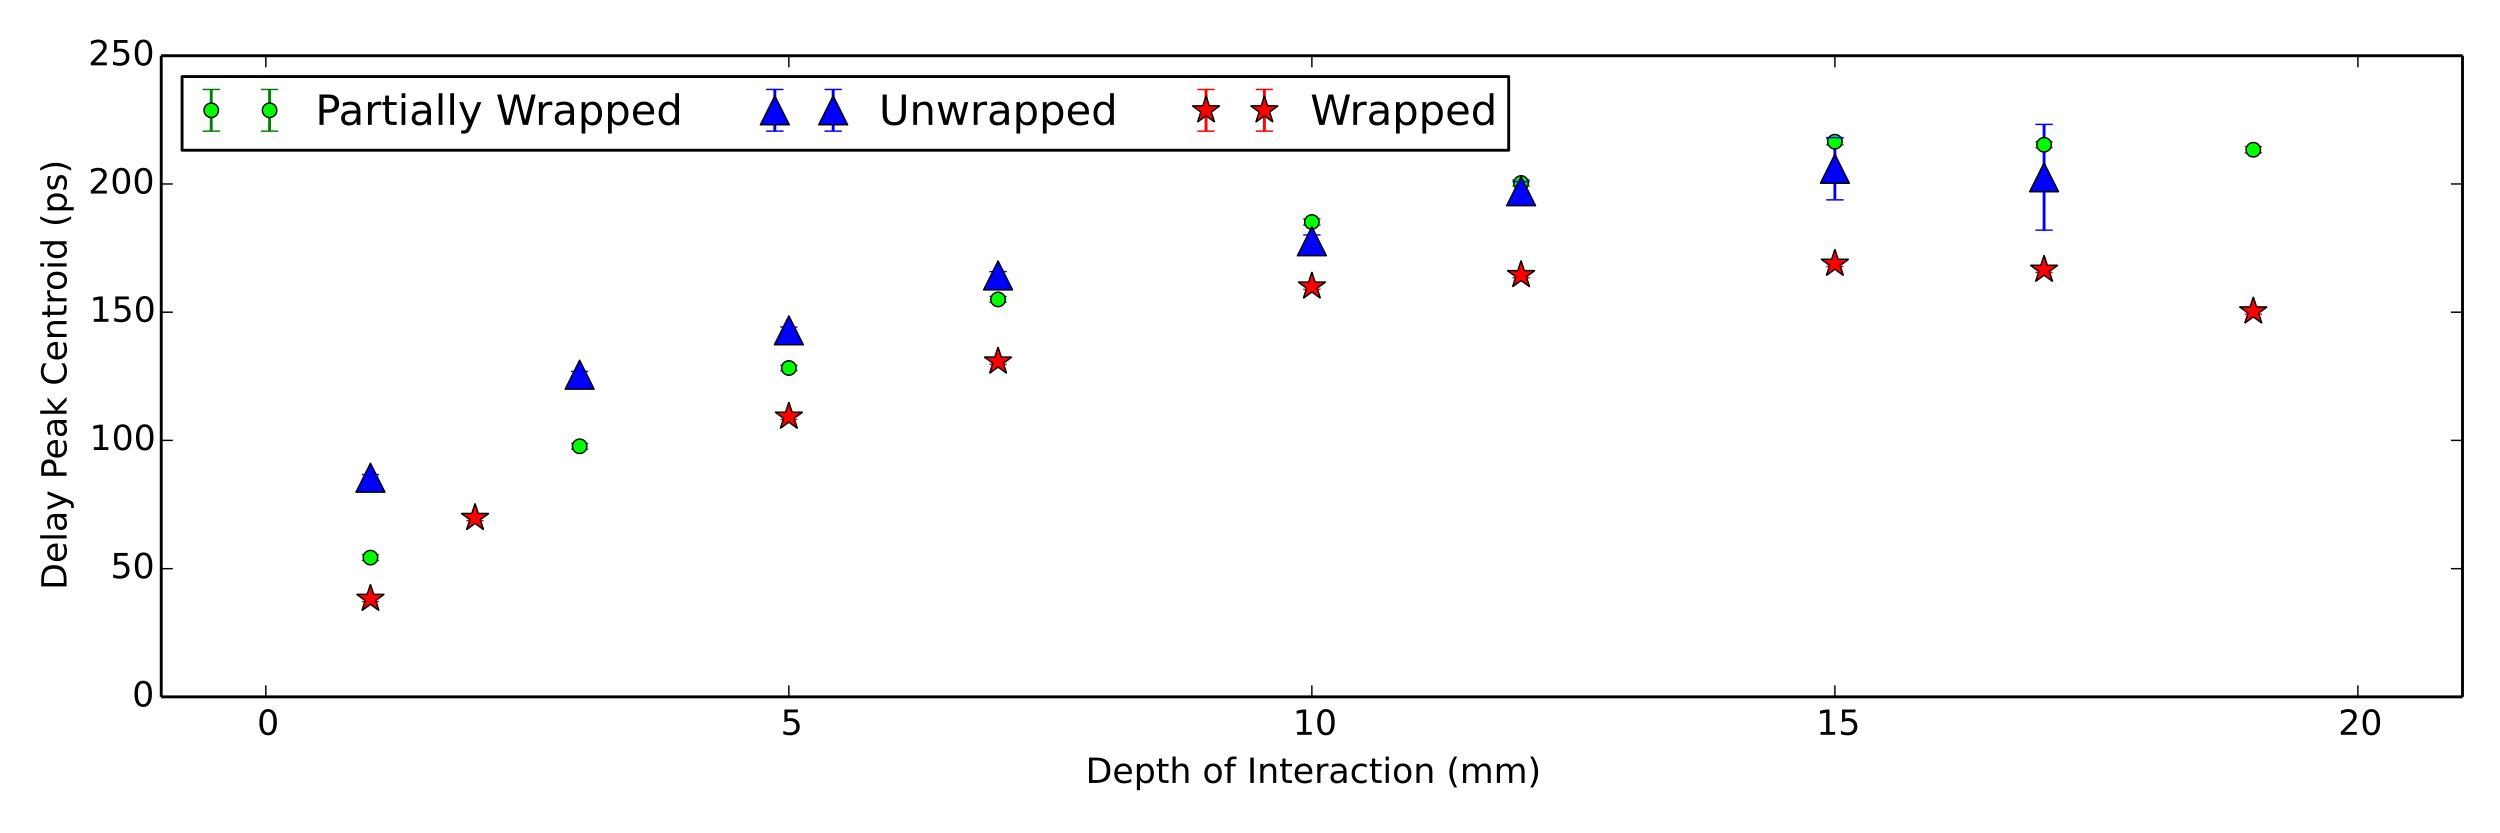 <?xml version="1.0" encoding="utf-8" standalone="no"?>
<!DOCTYPE svg PUBLIC "-//W3C//DTD SVG 1.1//EN"
  "http://www.w3.org/Graphics/SVG/1.1/DTD/svg11.dtd">
<!-- Created with matplotlib (http://matplotlib.org/) -->
<svg height="288pt" version="1.1" viewBox="0 0 864 288" width="864pt" xmlns="http://www.w3.org/2000/svg" xmlns:xlink="http://www.w3.org/1999/xlink">
 <defs>
  <style type="text/css">
*{stroke-linecap:butt;stroke-linejoin:round;}
  </style>
 </defs>
 <g id="figure_1">
  <g id="patch_1">
   <path d="
M0 288
L864 288
L864 0
L0 0
z
" style="fill:#ffffff;"/>
  </g>
  <g id="axes_1">
   <g id="patch_2">
    <path d="
M55.724 240.84
L851.04 240.84
L851.04 19.26
L55.724 19.26
z
" style="fill:#ffffff;"/>
   </g>
   <g id="LineCollection_1">
    <defs>
     <path d="
M128.026 -94.269
L128.026 -96.313" id="C0_0_52e7c55120"/>
     <path d="
M200.327 -132.77
L200.327 -134.758" id="C0_1_e2cf2a0547"/>
     <path d="
M272.628 -159.875
L272.628 -161.762" id="C0_2_69e4dce2f1"/>
     <path d="
M453.382 -210.189
L453.382 -212.35" id="C0_3_3cf9d62ff8"/>
     <path d="
M525.683 -223.704
L525.683 -225.817" id="C0_4_611cea2059"/>
     <path d="
M634.136 -237.933
L634.136 -240.123" id="C0_5_ea8c47aee6"/>
     <path d="
M344.93 -183.485
L344.93 -185.535" id="C0_6_92f007e054"/>
     <path d="
M778.739 -235.149
L778.739 -237.348" id="C0_7_246bcaa285"/>
     <path d="
M706.437 -236.929
L706.437 -239.008" id="C0_8_61dbbd84e6"/>
    </defs>
    <g clip-path="url(#p5546cca3e0)">
     <use style="fill:none;stroke:#008000;" x="0.0" xlink:href="#C0_0_52e7c55120" y="288.0"/>
    </g>
    <g clip-path="url(#p5546cca3e0)">
     <use style="fill:none;stroke:#008000;" x="0.0" xlink:href="#C0_1_e2cf2a0547" y="288.0"/>
    </g>
    <g clip-path="url(#p5546cca3e0)">
     <use style="fill:none;stroke:#008000;" x="0.0" xlink:href="#C0_2_69e4dce2f1" y="288.0"/>
    </g>
    <g clip-path="url(#p5546cca3e0)">
     <use style="fill:none;stroke:#008000;" x="0.0" xlink:href="#C0_3_3cf9d62ff8" y="288.0"/>
    </g>
    <g clip-path="url(#p5546cca3e0)">
     <use style="fill:none;stroke:#008000;" x="0.0" xlink:href="#C0_4_611cea2059" y="288.0"/>
    </g>
    <g clip-path="url(#p5546cca3e0)">
     <use style="fill:none;stroke:#008000;" x="0.0" xlink:href="#C0_5_ea8c47aee6" y="288.0"/>
    </g>
    <g clip-path="url(#p5546cca3e0)">
     <use style="fill:none;stroke:#008000;" x="0.0" xlink:href="#C0_6_92f007e054" y="288.0"/>
    </g>
    <g clip-path="url(#p5546cca3e0)">
     <use style="fill:none;stroke:#008000;" x="0.0" xlink:href="#C0_7_246bcaa285" y="288.0"/>
    </g>
    <g clip-path="url(#p5546cca3e0)">
     <use style="fill:none;stroke:#008000;" x="0.0" xlink:href="#C0_8_61dbbd84e6" y="288.0"/>
    </g>
   </g>
   <g id="LineCollection_2">
    <defs>
     <path d="
M525.683 -218.585
L525.683 -225.245" id="C1_0_1f7db3a124"/>
     <path d="
M453.382 -202.458
L453.382 -206.799" id="C1_1_9bb8b5f094"/>
     <path d="
M706.437 -208.455
L706.437 -245.013" id="C1_2_d8067948cf"/>
     <path d="
M200.327 -157.39
L200.327 -159.629" id="C1_3_27fe9734fa"/>
     <path d="
M128.026 -121.848
L128.026 -123.982" id="C1_4_0da80faae4"/>
     <path d="
M634.136 -218.927
L634.136 -240.44" id="C1_5_81da24dc6b"/>
     <path d="
M272.628 -172.716
L272.628 -174.977" id="C1_6_4c4f6076d3"/>
     <path d="
M344.93 -191.518
L344.93 -194.124" id="C1_7_af19ec8369"/>
    </defs>
    <g clip-path="url(#p5546cca3e0)">
     <use style="fill:none;stroke:#0000ff;" x="0.0" xlink:href="#C1_0_1f7db3a124" y="288.0"/>
    </g>
    <g clip-path="url(#p5546cca3e0)">
     <use style="fill:none;stroke:#0000ff;" x="0.0" xlink:href="#C1_1_9bb8b5f094" y="288.0"/>
    </g>
    <g clip-path="url(#p5546cca3e0)">
     <use style="fill:none;stroke:#0000ff;" x="0.0" xlink:href="#C1_2_d8067948cf" y="288.0"/>
    </g>
    <g clip-path="url(#p5546cca3e0)">
     <use style="fill:none;stroke:#0000ff;" x="0.0" xlink:href="#C1_3_27fe9734fa" y="288.0"/>
    </g>
    <g clip-path="url(#p5546cca3e0)">
     <use style="fill:none;stroke:#0000ff;" x="0.0" xlink:href="#C1_4_0da80faae4" y="288.0"/>
    </g>
    <g clip-path="url(#p5546cca3e0)">
     <use style="fill:none;stroke:#0000ff;" x="0.0" xlink:href="#C1_5_81da24dc6b" y="288.0"/>
    </g>
    <g clip-path="url(#p5546cca3e0)">
     <use style="fill:none;stroke:#0000ff;" x="0.0" xlink:href="#C1_6_4c4f6076d3" y="288.0"/>
    </g>
    <g clip-path="url(#p5546cca3e0)">
     <use style="fill:none;stroke:#0000ff;" x="0.0" xlink:href="#C1_7_af19ec8369" y="288.0"/>
    </g>
   </g>
   <g id="LineCollection_3">
    <defs>
     <path d="
M453.382 -188
L453.382 -189.966" id="C2_0_839a420137"/>
     <path d="
M778.739 -179.438
L778.739 -181.317" id="C2_1_b3f2356911"/>
     <path d="
M525.683 -191.985
L525.683 -193.897" id="C2_2_3bc3df4c77"/>
     <path d="
M634.136 -195.909
L634.136 -197.793" id="C2_3_f4f2d7e858"/>
     <path d="
M272.628 -143.045
L272.628 -144.978" id="C2_4_cb4606df8f"/>
     <path d="
M344.93 -162.106
L344.93 -163.992" id="C2_5_59a4534c9b"/>
     <path d="
M164.176 -108.044
L164.176 -109.946" id="C2_6_9f92ac1b48"/>
     <path d="
M706.437 -193.857
L706.437 -195.713" id="C2_7_21bf2d7874"/>
     <path d="
M128.026 -80.079
L128.026 -82.028" id="C2_8_2484ca5d5d"/>
    </defs>
    <g clip-path="url(#p5546cca3e0)">
     <use style="fill:none;stroke:#ff0000;" x="0.0" xlink:href="#C2_0_839a420137" y="288.0"/>
    </g>
    <g clip-path="url(#p5546cca3e0)">
     <use style="fill:none;stroke:#ff0000;" x="0.0" xlink:href="#C2_1_b3f2356911" y="288.0"/>
    </g>
    <g clip-path="url(#p5546cca3e0)">
     <use style="fill:none;stroke:#ff0000;" x="0.0" xlink:href="#C2_2_3bc3df4c77" y="288.0"/>
    </g>
    <g clip-path="url(#p5546cca3e0)">
     <use style="fill:none;stroke:#ff0000;" x="0.0" xlink:href="#C2_3_f4f2d7e858" y="288.0"/>
    </g>
    <g clip-path="url(#p5546cca3e0)">
     <use style="fill:none;stroke:#ff0000;" x="0.0" xlink:href="#C2_4_cb4606df8f" y="288.0"/>
    </g>
    <g clip-path="url(#p5546cca3e0)">
     <use style="fill:none;stroke:#ff0000;" x="0.0" xlink:href="#C2_5_59a4534c9b" y="288.0"/>
    </g>
    <g clip-path="url(#p5546cca3e0)">
     <use style="fill:none;stroke:#ff0000;" x="0.0" xlink:href="#C2_6_9f92ac1b48" y="288.0"/>
    </g>
    <g clip-path="url(#p5546cca3e0)">
     <use style="fill:none;stroke:#ff0000;" x="0.0" xlink:href="#C2_7_21bf2d7874" y="288.0"/>
    </g>
    <g clip-path="url(#p5546cca3e0)">
     <use style="fill:none;stroke:#ff0000;" x="0.0" xlink:href="#C2_8_2484ca5d5d" y="288.0"/>
    </g>
   </g>
   <g id="line2d_1">
    <defs>
     <path d="
M3 1.83697e-16
L-3 -1.83697e-16" id="m1ef3793437" style="stroke:#008000;stroke-width:0.5;"/>
    </defs>
    <g clip-path="url(#p5546cca3e0)">
     <use style="fill:#008000;stroke:#008000;stroke-width:0.5;" x="128.026" xlink:href="#m1ef3793437" y="193.731"/>
     <use style="fill:#008000;stroke:#008000;stroke-width:0.5;" x="200.327" xlink:href="#m1ef3793437" y="155.23"/>
     <use style="fill:#008000;stroke:#008000;stroke-width:0.5;" x="272.628" xlink:href="#m1ef3793437" y="128.125"/>
     <use style="fill:#008000;stroke:#008000;stroke-width:0.5;" x="453.382" xlink:href="#m1ef3793437" y="77.811"/>
     <use style="fill:#008000;stroke:#008000;stroke-width:0.5;" x="525.683" xlink:href="#m1ef3793437" y="64.296"/>
     <use style="fill:#008000;stroke:#008000;stroke-width:0.5;" x="634.136" xlink:href="#m1ef3793437" y="50.067"/>
     <use style="fill:#008000;stroke:#008000;stroke-width:0.5;" x="344.93" xlink:href="#m1ef3793437" y="104.515"/>
     <use style="fill:#008000;stroke:#008000;stroke-width:0.5;" x="778.739" xlink:href="#m1ef3793437" y="52.851"/>
     <use style="fill:#008000;stroke:#008000;stroke-width:0.5;" x="706.437" xlink:href="#m1ef3793437" y="51.071"/>
    </g>
   </g>
   <g id="line2d_2">
    <g clip-path="url(#p5546cca3e0)">
     <use style="fill:#008000;stroke:#008000;stroke-width:0.5;" x="128.026" xlink:href="#m1ef3793437" y="191.687"/>
     <use style="fill:#008000;stroke:#008000;stroke-width:0.5;" x="200.327" xlink:href="#m1ef3793437" y="153.242"/>
     <use style="fill:#008000;stroke:#008000;stroke-width:0.5;" x="272.628" xlink:href="#m1ef3793437" y="126.238"/>
     <use style="fill:#008000;stroke:#008000;stroke-width:0.5;" x="453.382" xlink:href="#m1ef3793437" y="75.65"/>
     <use style="fill:#008000;stroke:#008000;stroke-width:0.5;" x="525.683" xlink:href="#m1ef3793437" y="62.183"/>
     <use style="fill:#008000;stroke:#008000;stroke-width:0.5;" x="634.136" xlink:href="#m1ef3793437" y="47.877"/>
     <use style="fill:#008000;stroke:#008000;stroke-width:0.5;" x="344.93" xlink:href="#m1ef3793437" y="102.465"/>
     <use style="fill:#008000;stroke:#008000;stroke-width:0.5;" x="778.739" xlink:href="#m1ef3793437" y="50.652"/>
     <use style="fill:#008000;stroke:#008000;stroke-width:0.5;" x="706.437" xlink:href="#m1ef3793437" y="48.992"/>
    </g>
   </g>
   <g id="line2d_3">
    <defs>
     <path d="
M0 2.5
C0.663 2.5 1.299 2.237 1.768 1.768
C2.237 1.299 2.5 0.663 2.5 0
C2.5 -0.663 2.237 -1.299 1.768 -1.768
C1.299 -2.237 0.663 -2.5 0 -2.5
C-0.663 -2.5 -1.299 -2.237 -1.768 -1.768
C-2.237 -1.299 -2.5 -0.663 -2.5 0
C-2.5 0.663 -2.237 1.299 -1.768 1.768
C-1.299 2.237 -0.663 2.5 0 2.5
z
" id="m2a5b102ee3" style="stroke:#000000;stroke-width:0.5;"/>
    </defs>
    <g clip-path="url(#p5546cca3e0)">
     <use style="fill:#00ff00;stroke:#000000;stroke-width:0.5;" x="128.026" xlink:href="#m2a5b102ee3" y="192.709"/>
     <use style="fill:#00ff00;stroke:#000000;stroke-width:0.5;" x="200.327" xlink:href="#m2a5b102ee3" y="154.236"/>
     <use style="fill:#00ff00;stroke:#000000;stroke-width:0.5;" x="272.628" xlink:href="#m2a5b102ee3" y="127.182"/>
     <use style="fill:#00ff00;stroke:#000000;stroke-width:0.5;" x="453.382" xlink:href="#m2a5b102ee3" y="76.73"/>
     <use style="fill:#00ff00;stroke:#000000;stroke-width:0.5;" x="525.683" xlink:href="#m2a5b102ee3" y="63.24"/>
     <use style="fill:#00ff00;stroke:#000000;stroke-width:0.5;" x="634.136" xlink:href="#m2a5b102ee3" y="48.972"/>
     <use style="fill:#00ff00;stroke:#000000;stroke-width:0.5;" x="344.93" xlink:href="#m2a5b102ee3" y="103.49"/>
     <use style="fill:#00ff00;stroke:#000000;stroke-width:0.5;" x="778.739" xlink:href="#m2a5b102ee3" y="51.752"/>
     <use style="fill:#00ff00;stroke:#000000;stroke-width:0.5;" x="706.437" xlink:href="#m2a5b102ee3" y="50.031"/>
    </g>
   </g>
   <g id="line2d_4">
    <defs>
     <path d="
M3 1.83697e-16
L-3 -1.83697e-16" id="mdde457ef1d" style="stroke:#0000ff;stroke-width:0.5;"/>
    </defs>
    <g clip-path="url(#p5546cca3e0)">
     <use style="fill:#0000ff;stroke:#0000ff;stroke-width:0.5;" x="525.683" xlink:href="#mdde457ef1d" y="69.415"/>
     <use style="fill:#0000ff;stroke:#0000ff;stroke-width:0.5;" x="453.382" xlink:href="#mdde457ef1d" y="85.542"/>
     <use style="fill:#0000ff;stroke:#0000ff;stroke-width:0.5;" x="706.437" xlink:href="#mdde457ef1d" y="79.545"/>
     <use style="fill:#0000ff;stroke:#0000ff;stroke-width:0.5;" x="200.327" xlink:href="#mdde457ef1d" y="130.61"/>
     <use style="fill:#0000ff;stroke:#0000ff;stroke-width:0.5;" x="128.026" xlink:href="#mdde457ef1d" y="166.152"/>
     <use style="fill:#0000ff;stroke:#0000ff;stroke-width:0.5;" x="634.136" xlink:href="#mdde457ef1d" y="69.073"/>
     <use style="fill:#0000ff;stroke:#0000ff;stroke-width:0.5;" x="272.628" xlink:href="#mdde457ef1d" y="115.284"/>
     <use style="fill:#0000ff;stroke:#0000ff;stroke-width:0.5;" x="344.93" xlink:href="#mdde457ef1d" y="96.482"/>
    </g>
   </g>
   <g id="line2d_5">
    <g clip-path="url(#p5546cca3e0)">
     <use style="fill:#0000ff;stroke:#0000ff;stroke-width:0.5;" x="525.683" xlink:href="#mdde457ef1d" y="62.755"/>
     <use style="fill:#0000ff;stroke:#0000ff;stroke-width:0.5;" x="453.382" xlink:href="#mdde457ef1d" y="81.201"/>
     <use style="fill:#0000ff;stroke:#0000ff;stroke-width:0.5;" x="706.437" xlink:href="#mdde457ef1d" y="42.987"/>
     <use style="fill:#0000ff;stroke:#0000ff;stroke-width:0.5;" x="200.327" xlink:href="#mdde457ef1d" y="128.371"/>
     <use style="fill:#0000ff;stroke:#0000ff;stroke-width:0.5;" x="128.026" xlink:href="#mdde457ef1d" y="164.018"/>
     <use style="fill:#0000ff;stroke:#0000ff;stroke-width:0.5;" x="634.136" xlink:href="#mdde457ef1d" y="47.56"/>
     <use style="fill:#0000ff;stroke:#0000ff;stroke-width:0.5;" x="272.628" xlink:href="#mdde457ef1d" y="113.023"/>
     <use style="fill:#0000ff;stroke:#0000ff;stroke-width:0.5;" x="344.93" xlink:href="#mdde457ef1d" y="93.876"/>
    </g>
   </g>
   <g id="line2d_6">
    <defs>
     <path d="
M0 -5
L-5 5
L5 5
z
" id="m225e1ef6c6" style="stroke:#000000;stroke-linejoin:miter;stroke-width:0.5;"/>
    </defs>
    <g clip-path="url(#p5546cca3e0)">
     <use style="fill:#0000ff;stroke:#000000;stroke-linejoin:miter;stroke-width:0.5;" x="525.683" xlink:href="#m225e1ef6c6" y="66.085"/>
     <use style="fill:#0000ff;stroke:#000000;stroke-linejoin:miter;stroke-width:0.5;" x="453.382" xlink:href="#m225e1ef6c6" y="83.371"/>
     <use style="fill:#0000ff;stroke:#000000;stroke-linejoin:miter;stroke-width:0.5;" x="706.437" xlink:href="#m225e1ef6c6" y="61.266"/>
     <use style="fill:#0000ff;stroke:#000000;stroke-linejoin:miter;stroke-width:0.5;" x="200.327" xlink:href="#m225e1ef6c6" y="129.49"/>
     <use style="fill:#0000ff;stroke:#000000;stroke-linejoin:miter;stroke-width:0.5;" x="128.026" xlink:href="#m225e1ef6c6" y="165.085"/>
     <use style="fill:#0000ff;stroke:#000000;stroke-linejoin:miter;stroke-width:0.5;" x="634.136" xlink:href="#m225e1ef6c6" y="58.316"/>
     <use style="fill:#0000ff;stroke:#000000;stroke-linejoin:miter;stroke-width:0.5;" x="272.628" xlink:href="#m225e1ef6c6" y="114.153"/>
     <use style="fill:#0000ff;stroke:#000000;stroke-linejoin:miter;stroke-width:0.5;" x="344.93" xlink:href="#m225e1ef6c6" y="95.179"/>
    </g>
   </g>
   <g id="line2d_7">
    <defs>
     <path d="
M3 1.83697e-16
L-3 -1.83697e-16" id="m12d35e2592" style="stroke:#ff0000;stroke-width:0.5;"/>
    </defs>
    <g clip-path="url(#p5546cca3e0)">
     <use style="fill:#ff0000;stroke:#ff0000;stroke-width:0.5;" x="453.382" xlink:href="#m12d35e2592" y="100"/>
     <use style="fill:#ff0000;stroke:#ff0000;stroke-width:0.5;" x="778.739" xlink:href="#m12d35e2592" y="108.562"/>
     <use style="fill:#ff0000;stroke:#ff0000;stroke-width:0.5;" x="525.683" xlink:href="#m12d35e2592" y="96.015"/>
     <use style="fill:#ff0000;stroke:#ff0000;stroke-width:0.5;" x="634.136" xlink:href="#m12d35e2592" y="92.091"/>
     <use style="fill:#ff0000;stroke:#ff0000;stroke-width:0.5;" x="272.628" xlink:href="#m12d35e2592" y="144.955"/>
     <use style="fill:#ff0000;stroke:#ff0000;stroke-width:0.5;" x="344.93" xlink:href="#m12d35e2592" y="125.894"/>
     <use style="fill:#ff0000;stroke:#ff0000;stroke-width:0.5;" x="164.176" xlink:href="#m12d35e2592" y="179.956"/>
     <use style="fill:#ff0000;stroke:#ff0000;stroke-width:0.5;" x="706.437" xlink:href="#m12d35e2592" y="94.143"/>
     <use style="fill:#ff0000;stroke:#ff0000;stroke-width:0.5;" x="128.026" xlink:href="#m12d35e2592" y="207.921"/>
    </g>
   </g>
   <g id="line2d_8">
    <g clip-path="url(#p5546cca3e0)">
     <use style="fill:#ff0000;stroke:#ff0000;stroke-width:0.5;" x="453.382" xlink:href="#m12d35e2592" y="98.034"/>
     <use style="fill:#ff0000;stroke:#ff0000;stroke-width:0.5;" x="778.739" xlink:href="#m12d35e2592" y="106.683"/>
     <use style="fill:#ff0000;stroke:#ff0000;stroke-width:0.5;" x="525.683" xlink:href="#m12d35e2592" y="94.103"/>
     <use style="fill:#ff0000;stroke:#ff0000;stroke-width:0.5;" x="634.136" xlink:href="#m12d35e2592" y="90.207"/>
     <use style="fill:#ff0000;stroke:#ff0000;stroke-width:0.5;" x="272.628" xlink:href="#m12d35e2592" y="143.022"/>
     <use style="fill:#ff0000;stroke:#ff0000;stroke-width:0.5;" x="344.93" xlink:href="#m12d35e2592" y="124.008"/>
     <use style="fill:#ff0000;stroke:#ff0000;stroke-width:0.5;" x="164.176" xlink:href="#m12d35e2592" y="178.054"/>
     <use style="fill:#ff0000;stroke:#ff0000;stroke-width:0.5;" x="706.437" xlink:href="#m12d35e2592" y="92.287"/>
     <use style="fill:#ff0000;stroke:#ff0000;stroke-width:0.5;" x="128.026" xlink:href="#m12d35e2592" y="205.972"/>
    </g>
   </g>
   <g id="line2d_9">
    <defs>
     <path d="
M3.06162e-16 -5
L-1.123 -1.545
L-4.755 -1.545
L-1.816 0.59
L-2.939 4.045
L-3.5083e-16 1.91
L2.939 4.045
L1.816 0.59
L4.755 -1.545
L1.123 -1.545
z
" id="m46c0476064" style="stroke:#000000;stroke-linejoin:bevel;stroke-width:0.5;"/>
    </defs>
    <g clip-path="url(#p5546cca3e0)">
     <use style="fill:#ff0000;stroke:#000000;stroke-linejoin:bevel;stroke-width:0.5;" x="453.382" xlink:href="#m46c0476064" y="99.017"/>
     <use style="fill:#ff0000;stroke:#000000;stroke-linejoin:bevel;stroke-width:0.5;" x="778.739" xlink:href="#m46c0476064" y="107.623"/>
     <use style="fill:#ff0000;stroke:#000000;stroke-linejoin:bevel;stroke-width:0.5;" x="525.683" xlink:href="#m46c0476064" y="95.059"/>
     <use style="fill:#ff0000;stroke:#000000;stroke-linejoin:bevel;stroke-width:0.5;" x="634.136" xlink:href="#m46c0476064" y="91.149"/>
     <use style="fill:#ff0000;stroke:#000000;stroke-linejoin:bevel;stroke-width:0.5;" x="272.628" xlink:href="#m46c0476064" y="143.988"/>
     <use style="fill:#ff0000;stroke:#000000;stroke-linejoin:bevel;stroke-width:0.5;" x="344.93" xlink:href="#m46c0476064" y="124.951"/>
     <use style="fill:#ff0000;stroke:#000000;stroke-linejoin:bevel;stroke-width:0.5;" x="164.176" xlink:href="#m46c0476064" y="179.005"/>
     <use style="fill:#ff0000;stroke:#000000;stroke-linejoin:bevel;stroke-width:0.5;" x="706.437" xlink:href="#m46c0476064" y="93.215"/>
     <use style="fill:#ff0000;stroke:#000000;stroke-linejoin:bevel;stroke-width:0.5;" x="128.026" xlink:href="#m46c0476064" y="206.947"/>
    </g>
   </g>
   <g id="matplotlib.axis_1">
    <g id="xtick_1">
     <g id="line2d_10">
      <defs>
       <path d="
M0 0
L0 -4" id="m93b0483c22" style="stroke:#000000;stroke-width:0.5;"/>
      </defs>
      <g>
       <use style="stroke:#000000;stroke-width:0.5;" x="91.875" xlink:href="#m93b0483c22" y="240.84"/>
      </g>
     </g>
     <g id="line2d_11">
      <defs>
       <path d="
M0 0
L0 4" id="m741efc42ff" style="stroke:#000000;stroke-width:0.5;"/>
      </defs>
      <g>
       <use style="stroke:#000000;stroke-width:0.5;" x="91.875" xlink:href="#m741efc42ff" y="19.26"/>
      </g>
     </g>
     <g id="text_1">
      <!-- 0 -->
      <defs>
       <path d="
M31.781 66.406
Q24.172 66.406 20.328 58.906
Q16.5 51.422 16.5 36.375
Q16.5 21.391 20.328 13.891
Q24.172 6.391 31.781 6.391
Q39.453 6.391 43.281 13.891
Q47.125 21.391 47.125 36.375
Q47.125 51.422 43.281 58.906
Q39.453 66.406 31.781 66.406
M31.781 74.219
Q44.047 74.219 50.516 64.516
Q56.984 54.828 56.984 36.375
Q56.984 17.969 50.516 8.266
Q44.047 -1.422 31.781 -1.422
Q19.531 -1.422 13.062 8.266
Q6.594 17.969 6.594 36.375
Q6.594 54.828 13.062 64.516
Q19.531 74.219 31.781 74.219" id="DejaVuSans-30"/>
      </defs>
      <g transform="translate(88.851 253.958)scale(0.12 -0.12)">
       <use xlink:href="#DejaVuSans-30"/>
      </g>
     </g>
    </g>
    <g id="xtick_2">
     <g id="line2d_12">
      <g>
       <use style="stroke:#000000;stroke-width:0.5;" x="272.628" xlink:href="#m93b0483c22" y="240.84"/>
      </g>
     </g>
     <g id="line2d_13">
      <g>
       <use style="stroke:#000000;stroke-width:0.5;" x="272.628" xlink:href="#m741efc42ff" y="19.26"/>
      </g>
     </g>
     <g id="text_2">
      <!-- 5 -->
      <defs>
       <path d="
M10.797 72.906
L49.516 72.906
L49.516 64.594
L19.828 64.594
L19.828 46.734
Q21.969 47.469 24.109 47.828
Q26.266 48.188 28.422 48.188
Q40.625 48.188 47.75 41.5
Q54.891 34.812 54.891 23.391
Q54.891 11.625 47.562 5.094
Q40.234 -1.422 26.906 -1.422
Q22.312 -1.422 17.547 -0.641
Q12.797 0.141 7.719 1.703
L7.719 11.625
Q12.109 9.234 16.797 8.062
Q21.484 6.891 26.703 6.891
Q35.156 6.891 40.078 11.328
Q45.016 15.766 45.016 23.391
Q45.016 31 40.078 35.438
Q35.156 39.891 26.703 39.891
Q22.75 39.891 18.812 39.016
Q14.891 38.141 10.797 36.281
z
" id="DejaVuSans-35"/>
      </defs>
      <g transform="translate(269.798 253.958)scale(0.12 -0.12)">
       <use xlink:href="#DejaVuSans-35"/>
      </g>
     </g>
    </g>
    <g id="xtick_3">
     <g id="line2d_14">
      <g>
       <use style="stroke:#000000;stroke-width:0.5;" x="453.382" xlink:href="#m93b0483c22" y="240.84"/>
      </g>
     </g>
     <g id="line2d_15">
      <g>
       <use style="stroke:#000000;stroke-width:0.5;" x="453.382" xlink:href="#m741efc42ff" y="19.26"/>
      </g>
     </g>
     <g id="text_3">
      <!-- 10 -->
      <defs>
       <path d="
M12.406 8.297
L28.516 8.297
L28.516 63.922
L10.984 60.406
L10.984 69.391
L28.422 72.906
L38.281 72.906
L38.281 8.297
L54.391 8.297
L54.391 0
L12.406 0
z
" id="DejaVuSans-31"/>
      </defs>
      <g transform="translate(446.805 253.958)scale(0.12 -0.12)">
       <use xlink:href="#DejaVuSans-31"/>
       <use x="63.623" xlink:href="#DejaVuSans-30"/>
      </g>
     </g>
    </g>
    <g id="xtick_4">
     <g id="line2d_16">
      <g>
       <use style="stroke:#000000;stroke-width:0.5;" x="634.136" xlink:href="#m93b0483c22" y="240.84"/>
      </g>
     </g>
     <g id="line2d_17">
      <g>
       <use style="stroke:#000000;stroke-width:0.5;" x="634.136" xlink:href="#m741efc42ff" y="19.26"/>
      </g>
     </g>
     <g id="text_4">
      <!-- 15 -->
      <g transform="translate(627.684 253.958)scale(0.12 -0.12)">
       <use xlink:href="#DejaVuSans-31"/>
       <use x="63.623" xlink:href="#DejaVuSans-35"/>
      </g>
     </g>
    </g>
    <g id="xtick_5">
     <g id="line2d_18">
      <g>
       <use style="stroke:#000000;stroke-width:0.5;" x="814.889" xlink:href="#m93b0483c22" y="240.84"/>
      </g>
     </g>
     <g id="line2d_19">
      <g>
       <use style="stroke:#000000;stroke-width:0.5;" x="814.889" xlink:href="#m741efc42ff" y="19.26"/>
      </g>
     </g>
     <g id="text_5">
      <!-- 20 -->
      <defs>
       <path d="
M19.188 8.297
L53.609 8.297
L53.609 0
L7.328 0
L7.328 8.297
Q12.938 14.109 22.625 23.891
Q32.328 33.688 34.812 36.531
Q39.547 41.844 41.422 45.531
Q43.312 49.219 43.312 52.781
Q43.312 58.594 39.234 62.25
Q35.156 65.922 28.609 65.922
Q23.969 65.922 18.812 64.312
Q13.672 62.703 7.812 59.422
L7.812 69.391
Q13.766 71.781 18.938 73
Q24.125 74.219 28.422 74.219
Q39.75 74.219 46.484 68.547
Q53.219 62.891 53.219 53.422
Q53.219 48.922 51.531 44.891
Q49.859 40.875 45.406 35.406
Q44.188 33.984 37.641 27.219
Q31.109 20.453 19.188 8.297" id="DejaVuSans-32"/>
      </defs>
      <g transform="translate(808.092 253.958)scale(0.12 -0.12)">
       <use xlink:href="#DejaVuSans-32"/>
       <use x="63.623" xlink:href="#DejaVuSans-30"/>
      </g>
     </g>
    </g>
    <g id="text_6">
     <!-- Depth of Interaction (mm) -->
     <defs>
      <path d="
M8.016 75.875
L15.828 75.875
Q23.141 64.359 26.781 53.312
Q30.422 42.281 30.422 31.391
Q30.422 20.453 26.781 9.375
Q23.141 -1.703 15.828 -13.188
L8.016 -13.188
Q14.5 -2 17.703 9.062
Q20.906 20.125 20.906 31.391
Q20.906 42.672 17.703 53.656
Q14.5 64.656 8.016 75.875" id="DejaVuSans-29"/>
      <path d="
M30.609 48.391
Q23.391 48.391 19.188 42.75
Q14.984 37.109 14.984 27.297
Q14.984 17.484 19.156 11.844
Q23.344 6.203 30.609 6.203
Q37.797 6.203 41.984 11.859
Q46.188 17.531 46.188 27.297
Q46.188 37.016 41.984 42.703
Q37.797 48.391 30.609 48.391
M30.609 56
Q42.328 56 49.016 48.375
Q55.719 40.766 55.719 27.297
Q55.719 13.875 49.016 6.219
Q42.328 -1.422 30.609 -1.422
Q18.844 -1.422 12.172 6.219
Q5.516 13.875 5.516 27.297
Q5.516 40.766 12.172 48.375
Q18.844 56 30.609 56" id="DejaVuSans-6f"/>
      <path d="
M52 44.188
Q55.375 50.25 60.062 53.125
Q64.75 56 71.094 56
Q79.641 56 84.281 50.016
Q88.922 44.047 88.922 33.016
L88.922 0
L79.891 0
L79.891 32.719
Q79.891 40.578 77.094 44.375
Q74.312 48.188 68.609 48.188
Q61.625 48.188 57.562 43.547
Q53.516 38.922 53.516 30.906
L53.516 0
L44.484 0
L44.484 32.719
Q44.484 40.625 41.703 44.406
Q38.922 48.188 33.109 48.188
Q26.219 48.188 22.156 43.531
Q18.109 38.875 18.109 30.906
L18.109 0
L9.078 0
L9.078 54.688
L18.109 54.688
L18.109 46.188
Q21.188 51.219 25.484 53.609
Q29.781 56 35.688 56
Q41.656 56 45.828 52.969
Q50 49.953 52 44.188" id="DejaVuSans-6d"/>
      <path d="
M54.891 33.016
L54.891 0
L45.906 0
L45.906 32.719
Q45.906 40.484 42.875 44.328
Q39.844 48.188 33.797 48.188
Q26.516 48.188 22.312 43.547
Q18.109 38.922 18.109 30.906
L18.109 0
L9.078 0
L9.078 54.688
L18.109 54.688
L18.109 46.188
Q21.344 51.125 25.703 53.562
Q30.078 56 35.797 56
Q45.219 56 50.047 50.172
Q54.891 44.344 54.891 33.016" id="DejaVuSans-6e"/>
      <path d="
M34.281 27.484
Q23.391 27.484 19.188 25
Q14.984 22.516 14.984 16.5
Q14.984 11.719 18.141 8.906
Q21.297 6.109 26.703 6.109
Q34.188 6.109 38.703 11.406
Q43.219 16.703 43.219 25.484
L43.219 27.484
z

M52.203 31.203
L52.203 0
L43.219 0
L43.219 8.297
Q40.141 3.328 35.547 0.953
Q30.953 -1.422 24.312 -1.422
Q15.922 -1.422 10.953 3.297
Q6 8.016 6 15.922
Q6 25.141 12.172 29.828
Q18.359 34.516 30.609 34.516
L43.219 34.516
L43.219 35.406
Q43.219 41.609 39.141 45
Q35.062 48.391 27.688 48.391
Q23 48.391 18.547 47.266
Q14.109 46.141 10.016 43.891
L10.016 52.203
Q14.938 54.109 19.578 55.047
Q24.219 56 28.609 56
Q40.484 56 46.344 49.844
Q52.203 43.703 52.203 31.203" id="DejaVuSans-61"/>
      <path d="
M9.812 72.906
L19.672 72.906
L19.672 0
L9.812 0
z
" id="DejaVuSans-49"/>
      <path d="
M19.672 64.797
L19.672 8.109
L31.594 8.109
Q46.688 8.109 53.688 14.938
Q60.688 21.781 60.688 36.531
Q60.688 51.172 53.688 57.984
Q46.688 64.797 31.594 64.797
z

M9.812 72.906
L30.078 72.906
Q51.266 72.906 61.172 64.094
Q71.094 55.281 71.094 36.531
Q71.094 17.672 61.125 8.828
Q51.172 0 30.078 0
L9.812 0
z
" id="DejaVuSans-44"/>
      <path d="
M48.781 52.594
L48.781 44.188
Q44.969 46.297 41.141 47.344
Q37.312 48.391 33.406 48.391
Q24.656 48.391 19.812 42.844
Q14.984 37.312 14.984 27.297
Q14.984 17.281 19.812 11.734
Q24.656 6.203 33.406 6.203
Q37.312 6.203 41.141 7.25
Q44.969 8.297 48.781 10.406
L48.781 2.094
Q45.016 0.344 40.984 -0.531
Q36.969 -1.422 32.422 -1.422
Q20.062 -1.422 12.781 6.344
Q5.516 14.109 5.516 27.297
Q5.516 40.672 12.859 48.328
Q20.219 56 33.016 56
Q37.156 56 41.109 55.141
Q45.062 54.297 48.781 52.594" id="DejaVuSans-63"/>
      <path id="DejaVuSans-20"/>
      <path d="
M54.891 33.016
L54.891 0
L45.906 0
L45.906 32.719
Q45.906 40.484 42.875 44.328
Q39.844 48.188 33.797 48.188
Q26.516 48.188 22.312 43.547
Q18.109 38.922 18.109 30.906
L18.109 0
L9.078 0
L9.078 75.984
L18.109 75.984
L18.109 46.188
Q21.344 51.125 25.703 53.562
Q30.078 56 35.797 56
Q45.219 56 50.047 50.172
Q54.891 44.344 54.891 33.016" id="DejaVuSans-68"/>
      <path d="
M9.422 54.688
L18.406 54.688
L18.406 0
L9.422 0
z

M9.422 75.984
L18.406 75.984
L18.406 64.594
L9.422 64.594
z
" id="DejaVuSans-69"/>
      <path d="
M37.109 75.984
L37.109 68.5
L28.516 68.5
Q23.688 68.5 21.797 66.547
Q19.922 64.594 19.922 59.516
L19.922 54.688
L34.719 54.688
L34.719 47.703
L19.922 47.703
L19.922 0
L10.891 0
L10.891 47.703
L2.297 47.703
L2.297 54.688
L10.891 54.688
L10.891 58.5
Q10.891 67.625 15.141 71.797
Q19.391 75.984 28.609 75.984
z
" id="DejaVuSans-66"/>
      <path d="
M18.312 70.219
L18.312 54.688
L36.812 54.688
L36.812 47.703
L18.312 47.703
L18.312 18.016
Q18.312 11.328 20.141 9.422
Q21.969 7.516 27.594 7.516
L36.812 7.516
L36.812 0
L27.594 0
Q17.188 0 13.234 3.875
Q9.281 7.766 9.281 18.016
L9.281 47.703
L2.688 47.703
L2.688 54.688
L9.281 54.688
L9.281 70.219
z
" id="DejaVuSans-74"/>
      <path d="
M31 75.875
Q24.469 64.656 21.281 53.656
Q18.109 42.672 18.109 31.391
Q18.109 20.125 21.312 9.062
Q24.516 -2 31 -13.188
L23.188 -13.188
Q15.875 -1.703 12.234 9.375
Q8.594 20.453 8.594 31.391
Q8.594 42.281 12.203 53.312
Q15.828 64.359 23.188 75.875
z
" id="DejaVuSans-28"/>
      <path d="
M56.203 29.594
L56.203 25.203
L14.891 25.203
Q15.484 15.922 20.484 11.062
Q25.484 6.203 34.422 6.203
Q39.594 6.203 44.453 7.469
Q49.312 8.734 54.109 11.281
L54.109 2.781
Q49.266 0.734 44.188 -0.344
Q39.109 -1.422 33.891 -1.422
Q20.797 -1.422 13.156 6.188
Q5.516 13.812 5.516 26.812
Q5.516 40.234 12.766 48.109
Q20.016 56 32.328 56
Q43.359 56 49.781 48.891
Q56.203 41.797 56.203 29.594
M47.219 32.234
Q47.125 39.594 43.094 43.984
Q39.062 48.391 32.422 48.391
Q24.906 48.391 20.391 44.141
Q15.875 39.891 15.188 32.172
z
" id="DejaVuSans-65"/>
      <path d="
M18.109 8.203
L18.109 -20.797
L9.078 -20.797
L9.078 54.688
L18.109 54.688
L18.109 46.391
Q20.953 51.266 25.266 53.625
Q29.594 56 35.594 56
Q45.562 56 51.781 48.094
Q58.016 40.188 58.016 27.297
Q58.016 14.406 51.781 6.484
Q45.562 -1.422 35.594 -1.422
Q29.594 -1.422 25.266 0.953
Q20.953 3.328 18.109 8.203
M48.688 27.297
Q48.688 37.203 44.609 42.844
Q40.531 48.484 33.406 48.484
Q26.266 48.484 22.188 42.844
Q18.109 37.203 18.109 27.297
Q18.109 17.391 22.188 11.75
Q26.266 6.109 33.406 6.109
Q40.531 6.109 44.609 11.75
Q48.688 17.391 48.688 27.297" id="DejaVuSans-70"/>
      <path d="
M41.109 46.297
Q39.594 47.172 37.812 47.578
Q36.031 48 33.891 48
Q26.266 48 22.188 43.047
Q18.109 38.094 18.109 28.812
L18.109 0
L9.078 0
L9.078 54.688
L18.109 54.688
L18.109 46.188
Q20.953 51.172 25.484 53.578
Q30.031 56 36.531 56
Q37.453 56 38.578 55.875
Q39.703 55.766 41.062 55.516
z
" id="DejaVuSans-72"/>
     </defs>
     <g transform="translate(375.195 270.572)scale(0.12 -0.12)">
      <use xlink:href="#DejaVuSans-44"/>
      <use x="77.002" xlink:href="#DejaVuSans-65"/>
      <use x="138.525" xlink:href="#DejaVuSans-70"/>
      <use x="202.002" xlink:href="#DejaVuSans-74"/>
      <use x="241.211" xlink:href="#DejaVuSans-68"/>
      <use x="304.59" xlink:href="#DejaVuSans-20"/>
      <use x="336.377" xlink:href="#DejaVuSans-6f"/>
      <use x="397.559" xlink:href="#DejaVuSans-66"/>
      <use x="432.764" xlink:href="#DejaVuSans-20"/>
      <use x="464.551" xlink:href="#DejaVuSans-49"/>
      <use x="494.043" xlink:href="#DejaVuSans-6e"/>
      <use x="557.422" xlink:href="#DejaVuSans-74"/>
      <use x="596.631" xlink:href="#DejaVuSans-65"/>
      <use x="658.154" xlink:href="#DejaVuSans-72"/>
      <use x="699.268" xlink:href="#DejaVuSans-61"/>
      <use x="760.547" xlink:href="#DejaVuSans-63"/>
      <use x="815.527" xlink:href="#DejaVuSans-74"/>
      <use x="854.736" xlink:href="#DejaVuSans-69"/>
      <use x="882.52" xlink:href="#DejaVuSans-6f"/>
      <use x="943.701" xlink:href="#DejaVuSans-6e"/>
      <use x="1007.08" xlink:href="#DejaVuSans-20"/>
      <use x="1038.867" xlink:href="#DejaVuSans-28"/>
      <use x="1077.881" xlink:href="#DejaVuSans-6d"/>
      <use x="1175.293" xlink:href="#DejaVuSans-6d"/>
      <use x="1272.705" xlink:href="#DejaVuSans-29"/>
     </g>
    </g>
   </g>
   <g id="matplotlib.axis_2">
    <g id="ytick_1">
     <g id="line2d_20">
      <defs>
       <path d="
M0 0
L4 0" id="m728421d6d4" style="stroke:#000000;stroke-width:0.5;"/>
      </defs>
      <g>
       <use style="stroke:#000000;stroke-width:0.5;" x="55.724" xlink:href="#m728421d6d4" y="240.84"/>
      </g>
     </g>
     <g id="line2d_21">
      <defs>
       <path d="
M0 0
L-4 0" id="mcb0005524f" style="stroke:#000000;stroke-width:0.5;"/>
      </defs>
      <g>
       <use style="stroke:#000000;stroke-width:0.5;" x="851.04" xlink:href="#mcb0005524f" y="240.84"/>
      </g>
     </g>
     <g id="text_7">
      <!-- 0 -->
      <g transform="translate(45.677 244.151)scale(0.12 -0.12)">
       <use xlink:href="#DejaVuSans-30"/>
      </g>
     </g>
    </g>
    <g id="ytick_2">
     <g id="line2d_22">
      <g>
       <use style="stroke:#000000;stroke-width:0.5;" x="55.724" xlink:href="#m728421d6d4" y="196.524"/>
      </g>
     </g>
     <g id="line2d_23">
      <g>
       <use style="stroke:#000000;stroke-width:0.5;" x="851.04" xlink:href="#mcb0005524f" y="196.524"/>
      </g>
     </g>
     <g id="text_8">
      <!-- 50 -->
      <g transform="translate(38.177 199.835)scale(0.12 -0.12)">
       <use xlink:href="#DejaVuSans-35"/>
       <use x="63.623" xlink:href="#DejaVuSans-30"/>
      </g>
     </g>
    </g>
    <g id="ytick_3">
     <g id="line2d_24">
      <g>
       <use style="stroke:#000000;stroke-width:0.5;" x="55.724" xlink:href="#m728421d6d4" y="152.208"/>
      </g>
     </g>
     <g id="line2d_25">
      <g>
       <use style="stroke:#000000;stroke-width:0.5;" x="851.04" xlink:href="#mcb0005524f" y="152.208"/>
      </g>
     </g>
     <g id="text_9">
      <!-- 100 -->
      <g transform="translate(30.934 155.519)scale(0.12 -0.12)">
       <use xlink:href="#DejaVuSans-31"/>
       <use x="63.623" xlink:href="#DejaVuSans-30"/>
       <use x="127.246" xlink:href="#DejaVuSans-30"/>
      </g>
     </g>
    </g>
    <g id="ytick_4">
     <g id="line2d_26">
      <g>
       <use style="stroke:#000000;stroke-width:0.5;" x="55.724" xlink:href="#m728421d6d4" y="107.892"/>
      </g>
     </g>
     <g id="line2d_27">
      <g>
       <use style="stroke:#000000;stroke-width:0.5;" x="851.04" xlink:href="#mcb0005524f" y="107.892"/>
      </g>
     </g>
     <g id="text_10">
      <!-- 150 -->
      <g transform="translate(30.934 111.203)scale(0.12 -0.12)">
       <use xlink:href="#DejaVuSans-31"/>
       <use x="63.623" xlink:href="#DejaVuSans-35"/>
       <use x="127.246" xlink:href="#DejaVuSans-30"/>
      </g>
     </g>
    </g>
    <g id="ytick_5">
     <g id="line2d_28">
      <g>
       <use style="stroke:#000000;stroke-width:0.5;" x="55.724" xlink:href="#m728421d6d4" y="63.576"/>
      </g>
     </g>
     <g id="line2d_29">
      <g>
       <use style="stroke:#000000;stroke-width:0.5;" x="851.04" xlink:href="#mcb0005524f" y="63.576"/>
      </g>
     </g>
     <g id="text_11">
      <!-- 200 -->
      <g transform="translate(30.495 66.887)scale(0.12 -0.12)">
       <use xlink:href="#DejaVuSans-32"/>
       <use x="63.623" xlink:href="#DejaVuSans-30"/>
       <use x="127.246" xlink:href="#DejaVuSans-30"/>
      </g>
     </g>
    </g>
    <g id="ytick_6">
     <g id="line2d_30">
      <g>
       <use style="stroke:#000000;stroke-width:0.5;" x="55.724" xlink:href="#m728421d6d4" y="19.26"/>
      </g>
     </g>
     <g id="line2d_31">
      <g>
       <use style="stroke:#000000;stroke-width:0.5;" x="851.04" xlink:href="#mcb0005524f" y="19.26"/>
      </g>
     </g>
     <g id="text_12">
      <!-- 250 -->
      <g transform="translate(30.495 22.571)scale(0.12 -0.12)">
       <use xlink:href="#DejaVuSans-32"/>
       <use x="63.623" xlink:href="#DejaVuSans-35"/>
       <use x="127.246" xlink:href="#DejaVuSans-30"/>
      </g>
     </g>
    </g>
    <g id="text_13">
     <!-- Delay Peak Centroid (ps) -->
     <defs>
      <path d="
M9.078 75.984
L18.109 75.984
L18.109 31.109
L44.922 54.688
L56.391 54.688
L27.391 29.109
L57.625 0
L45.906 0
L18.109 26.703
L18.109 0
L9.078 0
z
" id="DejaVuSans-6b"/>
      <path d="
M9.422 75.984
L18.406 75.984
L18.406 0
L9.422 0
z
" id="DejaVuSans-6c"/>
      <path d="
M32.172 -5.078
Q28.375 -14.844 24.75 -17.812
Q21.141 -20.797 15.094 -20.797
L7.906 -20.797
L7.906 -13.281
L13.188 -13.281
Q16.891 -13.281 18.938 -11.516
Q21 -9.766 23.484 -3.219
L25.094 0.875
L2.984 54.688
L12.5 54.688
L29.594 11.922
L46.688 54.688
L56.203 54.688
z
" id="DejaVuSans-79"/>
      <path d="
M64.406 67.281
L64.406 56.891
Q59.422 61.531 53.781 63.812
Q48.141 66.109 41.797 66.109
Q29.297 66.109 22.656 58.469
Q16.016 50.828 16.016 36.375
Q16.016 21.969 22.656 14.328
Q29.297 6.688 41.797 6.688
Q48.141 6.688 53.781 8.984
Q59.422 11.281 64.406 15.922
L64.406 5.609
Q59.234 2.094 53.438 0.328
Q47.656 -1.422 41.219 -1.422
Q24.656 -1.422 15.125 8.703
Q5.609 18.844 5.609 36.375
Q5.609 53.953 15.125 64.078
Q24.656 74.219 41.219 74.219
Q47.75 74.219 53.531 72.484
Q59.328 70.75 64.406 67.281" id="DejaVuSans-43"/>
      <path d="
M45.406 46.391
L45.406 75.984
L54.391 75.984
L54.391 0
L45.406 0
L45.406 8.203
Q42.578 3.328 38.25 0.953
Q33.938 -1.422 27.875 -1.422
Q17.969 -1.422 11.734 6.484
Q5.516 14.406 5.516 27.297
Q5.516 40.188 11.734 48.094
Q17.969 56 27.875 56
Q33.938 56 38.25 53.625
Q42.578 51.266 45.406 46.391
M14.797 27.297
Q14.797 17.391 18.875 11.75
Q22.953 6.109 30.078 6.109
Q37.203 6.109 41.297 11.75
Q45.406 17.391 45.406 27.297
Q45.406 37.203 41.297 42.844
Q37.203 48.484 30.078 48.484
Q22.953 48.484 18.875 42.844
Q14.797 37.203 14.797 27.297" id="DejaVuSans-64"/>
      <path d="
M19.672 64.797
L19.672 37.406
L32.078 37.406
Q38.969 37.406 42.719 40.969
Q46.484 44.531 46.484 51.125
Q46.484 57.672 42.719 61.234
Q38.969 64.797 32.078 64.797
z

M9.812 72.906
L32.078 72.906
Q44.344 72.906 50.609 67.359
Q56.891 61.812 56.891 51.125
Q56.891 40.328 50.609 34.812
Q44.344 29.297 32.078 29.297
L19.672 29.297
L19.672 0
L9.812 0
z
" id="DejaVuSans-50"/>
      <path d="
M44.281 53.078
L44.281 44.578
Q40.484 46.531 36.375 47.5
Q32.281 48.484 27.875 48.484
Q21.188 48.484 17.844 46.438
Q14.5 44.391 14.5 40.281
Q14.5 37.156 16.891 35.375
Q19.281 33.594 26.516 31.984
L29.594 31.297
Q39.156 29.25 43.188 25.516
Q47.219 21.781 47.219 15.094
Q47.219 7.469 41.188 3.016
Q35.156 -1.422 24.609 -1.422
Q20.219 -1.422 15.453 -0.562
Q10.688 0.297 5.422 2
L5.422 11.281
Q10.406 8.688 15.234 7.391
Q20.062 6.109 24.812 6.109
Q31.156 6.109 34.562 8.281
Q37.984 10.453 37.984 14.406
Q37.984 18.062 35.516 20.016
Q33.062 21.969 24.703 23.781
L21.578 24.516
Q13.234 26.266 9.516 29.906
Q5.812 33.547 5.812 39.891
Q5.812 47.609 11.281 51.797
Q16.75 56 26.812 56
Q31.781 56 36.172 55.266
Q40.578 54.547 44.281 53.078" id="DejaVuSans-73"/>
     </defs>
     <g transform="translate(23 203.837)rotate(-90.0)scale(0.12 -0.12)">
      <use xlink:href="#DejaVuSans-44"/>
      <use x="77.002" xlink:href="#DejaVuSans-65"/>
      <use x="138.525" xlink:href="#DejaVuSans-6c"/>
      <use x="166.309" xlink:href="#DejaVuSans-61"/>
      <use x="227.588" xlink:href="#DejaVuSans-79"/>
      <use x="286.768" xlink:href="#DejaVuSans-20"/>
      <use x="318.555" xlink:href="#DejaVuSans-50"/>
      <use x="375.232" xlink:href="#DejaVuSans-65"/>
      <use x="436.756" xlink:href="#DejaVuSans-61"/>
      <use x="498.035" xlink:href="#DejaVuSans-6b"/>
      <use x="555.945" xlink:href="#DejaVuSans-20"/>
      <use x="587.732" xlink:href="#DejaVuSans-43"/>
      <use x="657.557" xlink:href="#DejaVuSans-65"/>
      <use x="719.08" xlink:href="#DejaVuSans-6e"/>
      <use x="782.459" xlink:href="#DejaVuSans-74"/>
      <use x="821.668" xlink:href="#DejaVuSans-72"/>
      <use x="860.531" xlink:href="#DejaVuSans-6f"/>
      <use x="921.713" xlink:href="#DejaVuSans-69"/>
      <use x="949.496" xlink:href="#DejaVuSans-64"/>
      <use x="1012.973" xlink:href="#DejaVuSans-20"/>
      <use x="1044.76" xlink:href="#DejaVuSans-28"/>
      <use x="1083.773" xlink:href="#DejaVuSans-70"/>
      <use x="1147.25" xlink:href="#DejaVuSans-73"/>
      <use x="1199.35" xlink:href="#DejaVuSans-29"/>
     </g>
    </g>
   </g>
   <g id="patch_3">
    <path d="
M55.724 19.26
L851.04 19.26" style="fill:none;stroke:#000000;"/>
   </g>
   <g id="patch_4">
    <path d="
M851.04 240.84
L851.04 19.26" style="fill:none;stroke:#000000;"/>
   </g>
   <g id="patch_5">
    <path d="
M55.724 240.84
L851.04 240.84" style="fill:none;stroke:#000000;"/>
   </g>
   <g id="patch_6">
    <path d="
M55.724 240.84
L55.724 19.26" style="fill:none;stroke:#000000;"/>
   </g>
   <g id="legend_1">
    <g id="patch_7">
     <path d="
M62.924 51.916
L521.407 51.916
L521.407 26.46
L62.924 26.46
L62.924 51.916
z
" style="fill:#ffffff;stroke:#000000;"/>
    </g>
    <g id="LineCollection_4">
     <defs>
      <path d="
M73.004 -242.678
L73.004 -257.078" id="C3_0_40df88753c"/>
      <path d="
M93.164 -242.678
L93.164 -257.078" id="C3_1_de71e2ba33"/>
     </defs>
     <use style="fill:none;stroke:#008000;" x="0.0" xlink:href="#C3_0_40df88753c" y="288.0"/>
     <use style="fill:none;stroke:#008000;" x="0.0" xlink:href="#C3_1_de71e2ba33" y="288.0"/>
    </g>
    <g id="line2d_32">
     <g>
      <use style="fill:#008000;stroke:#008000;stroke-width:0.5;" x="73.004" xlink:href="#m1ef3793437" y="45.322"/>
      <use style="fill:#008000;stroke:#008000;stroke-width:0.5;" x="93.164" xlink:href="#m1ef3793437" y="45.322"/>
     </g>
    </g>
    <g id="line2d_33">
     <g>
      <use style="fill:#008000;stroke:#008000;stroke-width:0.5;" x="73.004" xlink:href="#m1ef3793437" y="30.922"/>
      <use style="fill:#008000;stroke:#008000;stroke-width:0.5;" x="93.164" xlink:href="#m1ef3793437" y="30.922"/>
     </g>
    </g>
    <g id="line2d_34"/>
    <g id="line2d_35">
     <g>
      <use style="fill:#00ff00;stroke:#000000;stroke-width:0.5;" x="73.004" xlink:href="#m2a5b102ee3" y="38.122"/>
      <use style="fill:#00ff00;stroke:#000000;stroke-width:0.5;" x="93.164" xlink:href="#m2a5b102ee3" y="38.122"/>
     </g>
    </g>
    <g id="text_14">
     <!-- Partially Wrapped -->
     <defs>
      <path d="
M3.328 72.906
L13.281 72.906
L28.609 11.281
L43.891 72.906
L54.984 72.906
L70.312 11.281
L85.594 72.906
L95.609 72.906
L77.297 0
L64.891 0
L49.516 63.281
L33.984 0
L21.578 0
z
" id="DejaVuSans-57"/>
     </defs>
     <g transform="translate(109.004 43.162)scale(0.144 -0.144)">
      <use xlink:href="#DejaVuSans-50"/>
      <use x="55.803" xlink:href="#DejaVuSans-61"/>
      <use x="117.082" xlink:href="#DejaVuSans-72"/>
      <use x="158.195" xlink:href="#DejaVuSans-74"/>
      <use x="197.404" xlink:href="#DejaVuSans-69"/>
      <use x="225.188" xlink:href="#DejaVuSans-61"/>
      <use x="286.467" xlink:href="#DejaVuSans-6c"/>
      <use x="314.25" xlink:href="#DejaVuSans-6c"/>
      <use x="342.033" xlink:href="#DejaVuSans-79"/>
      <use x="401.213" xlink:href="#DejaVuSans-20"/>
      <use x="433.0" xlink:href="#DejaVuSans-57"/>
      <use x="527.377" xlink:href="#DejaVuSans-72"/>
      <use x="568.49" xlink:href="#DejaVuSans-61"/>
      <use x="629.77" xlink:href="#DejaVuSans-70"/>
      <use x="693.246" xlink:href="#DejaVuSans-70"/>
      <use x="756.723" xlink:href="#DejaVuSans-65"/>
      <use x="818.246" xlink:href="#DejaVuSans-64"/>
     </g>
    </g>
    <g id="LineCollection_5">
     <defs>
      <path d="
M267.784 -242.678
L267.784 -257.078" id="C4_0_34e9678615"/>
      <path d="
M287.944 -242.678
L287.944 -257.078" id="C4_1_34aa846c61"/>
     </defs>
     <use style="fill:none;stroke:#0000ff;" x="0.0" xlink:href="#C4_0_34e9678615" y="288.0"/>
     <use style="fill:none;stroke:#0000ff;" x="0.0" xlink:href="#C4_1_34aa846c61" y="288.0"/>
    </g>
    <g id="line2d_36">
     <g>
      <use style="fill:#0000ff;stroke:#0000ff;stroke-width:0.5;" x="267.784" xlink:href="#mdde457ef1d" y="45.322"/>
      <use style="fill:#0000ff;stroke:#0000ff;stroke-width:0.5;" x="287.944" xlink:href="#mdde457ef1d" y="45.322"/>
     </g>
    </g>
    <g id="line2d_37">
     <g>
      <use style="fill:#0000ff;stroke:#0000ff;stroke-width:0.5;" x="267.784" xlink:href="#mdde457ef1d" y="30.922"/>
      <use style="fill:#0000ff;stroke:#0000ff;stroke-width:0.5;" x="287.944" xlink:href="#mdde457ef1d" y="30.922"/>
     </g>
    </g>
    <g id="line2d_38"/>
    <g id="line2d_39">
     <g>
      <use style="fill:#0000ff;stroke:#000000;stroke-linejoin:miter;stroke-width:0.5;" x="267.784" xlink:href="#m225e1ef6c6" y="38.122"/>
      <use style="fill:#0000ff;stroke:#000000;stroke-linejoin:miter;stroke-width:0.5;" x="287.944" xlink:href="#m225e1ef6c6" y="38.122"/>
     </g>
    </g>
    <g id="text_15">
     <!-- Unwrapped -->
     <defs>
      <path d="
M4.203 54.688
L13.188 54.688
L24.422 12.016
L35.594 54.688
L46.188 54.688
L57.422 12.016
L68.609 54.688
L77.594 54.688
L63.281 0
L52.688 0
L40.922 44.828
L29.109 0
L18.5 0
z
" id="DejaVuSans-77"/>
      <path d="
M8.688 72.906
L18.609 72.906
L18.609 28.609
Q18.609 16.891 22.844 11.734
Q27.094 6.594 36.625 6.594
Q46.094 6.594 50.344 11.734
Q54.594 16.891 54.594 28.609
L54.594 72.906
L64.5 72.906
L64.5 27.391
Q64.5 13.141 57.438 5.859
Q50.391 -1.422 36.625 -1.422
Q22.797 -1.422 15.734 5.859
Q8.688 13.141 8.688 27.391
z
" id="DejaVuSans-55"/>
     </defs>
     <g transform="translate(303.784 43.162)scale(0.144 -0.144)">
      <use xlink:href="#DejaVuSans-55"/>
      <use x="73.193" xlink:href="#DejaVuSans-6e"/>
      <use x="136.572" xlink:href="#DejaVuSans-77"/>
      <use x="218.359" xlink:href="#DejaVuSans-72"/>
      <use x="259.473" xlink:href="#DejaVuSans-61"/>
      <use x="320.752" xlink:href="#DejaVuSans-70"/>
      <use x="384.229" xlink:href="#DejaVuSans-70"/>
      <use x="447.705" xlink:href="#DejaVuSans-65"/>
      <use x="509.229" xlink:href="#DejaVuSans-64"/>
     </g>
    </g>
    <g id="LineCollection_6">
     <defs>
      <path d="
M416.815 -242.678
L416.815 -257.078" id="C5_0_bad53d0534"/>
      <path d="
M436.975 -242.678
L436.975 -257.078" id="C5_1_95c1e6b9c2"/>
     </defs>
     <use style="fill:none;stroke:#ff0000;" x="0.0" xlink:href="#C5_0_bad53d0534" y="288.0"/>
     <use style="fill:none;stroke:#ff0000;" x="0.0" xlink:href="#C5_1_95c1e6b9c2" y="288.0"/>
    </g>
    <g id="line2d_40">
     <g>
      <use style="fill:#ff0000;stroke:#ff0000;stroke-width:0.5;" x="416.815" xlink:href="#m12d35e2592" y="45.322"/>
      <use style="fill:#ff0000;stroke:#ff0000;stroke-width:0.5;" x="436.975" xlink:href="#m12d35e2592" y="45.322"/>
     </g>
    </g>
    <g id="line2d_41">
     <g>
      <use style="fill:#ff0000;stroke:#ff0000;stroke-width:0.5;" x="416.815" xlink:href="#m12d35e2592" y="30.922"/>
      <use style="fill:#ff0000;stroke:#ff0000;stroke-width:0.5;" x="436.975" xlink:href="#m12d35e2592" y="30.922"/>
     </g>
    </g>
    <g id="line2d_42"/>
    <g id="line2d_43">
     <g>
      <use style="fill:#ff0000;stroke:#000000;stroke-linejoin:bevel;stroke-width:0.5;" x="416.815" xlink:href="#m46c0476064" y="38.122"/>
      <use style="fill:#ff0000;stroke:#000000;stroke-linejoin:bevel;stroke-width:0.5;" x="436.975" xlink:href="#m46c0476064" y="38.122"/>
     </g>
    </g>
    <g id="text_16">
     <!-- Wrapped -->
     <g transform="translate(452.815 43.162)scale(0.144 -0.144)">
      <use xlink:href="#DejaVuSans-57"/>
      <use x="94.377" xlink:href="#DejaVuSans-72"/>
      <use x="135.49" xlink:href="#DejaVuSans-61"/>
      <use x="196.77" xlink:href="#DejaVuSans-70"/>
      <use x="260.246" xlink:href="#DejaVuSans-70"/>
      <use x="323.723" xlink:href="#DejaVuSans-65"/>
      <use x="385.246" xlink:href="#DejaVuSans-64"/>
     </g>
    </g>
   </g>
  </g>
 </g>
 <defs>
  <clipPath id="p5546cca3e0">
   <rect height="221.58" width="795.316" x="55.724" y="19.26"/>
  </clipPath>
 </defs>
</svg>
